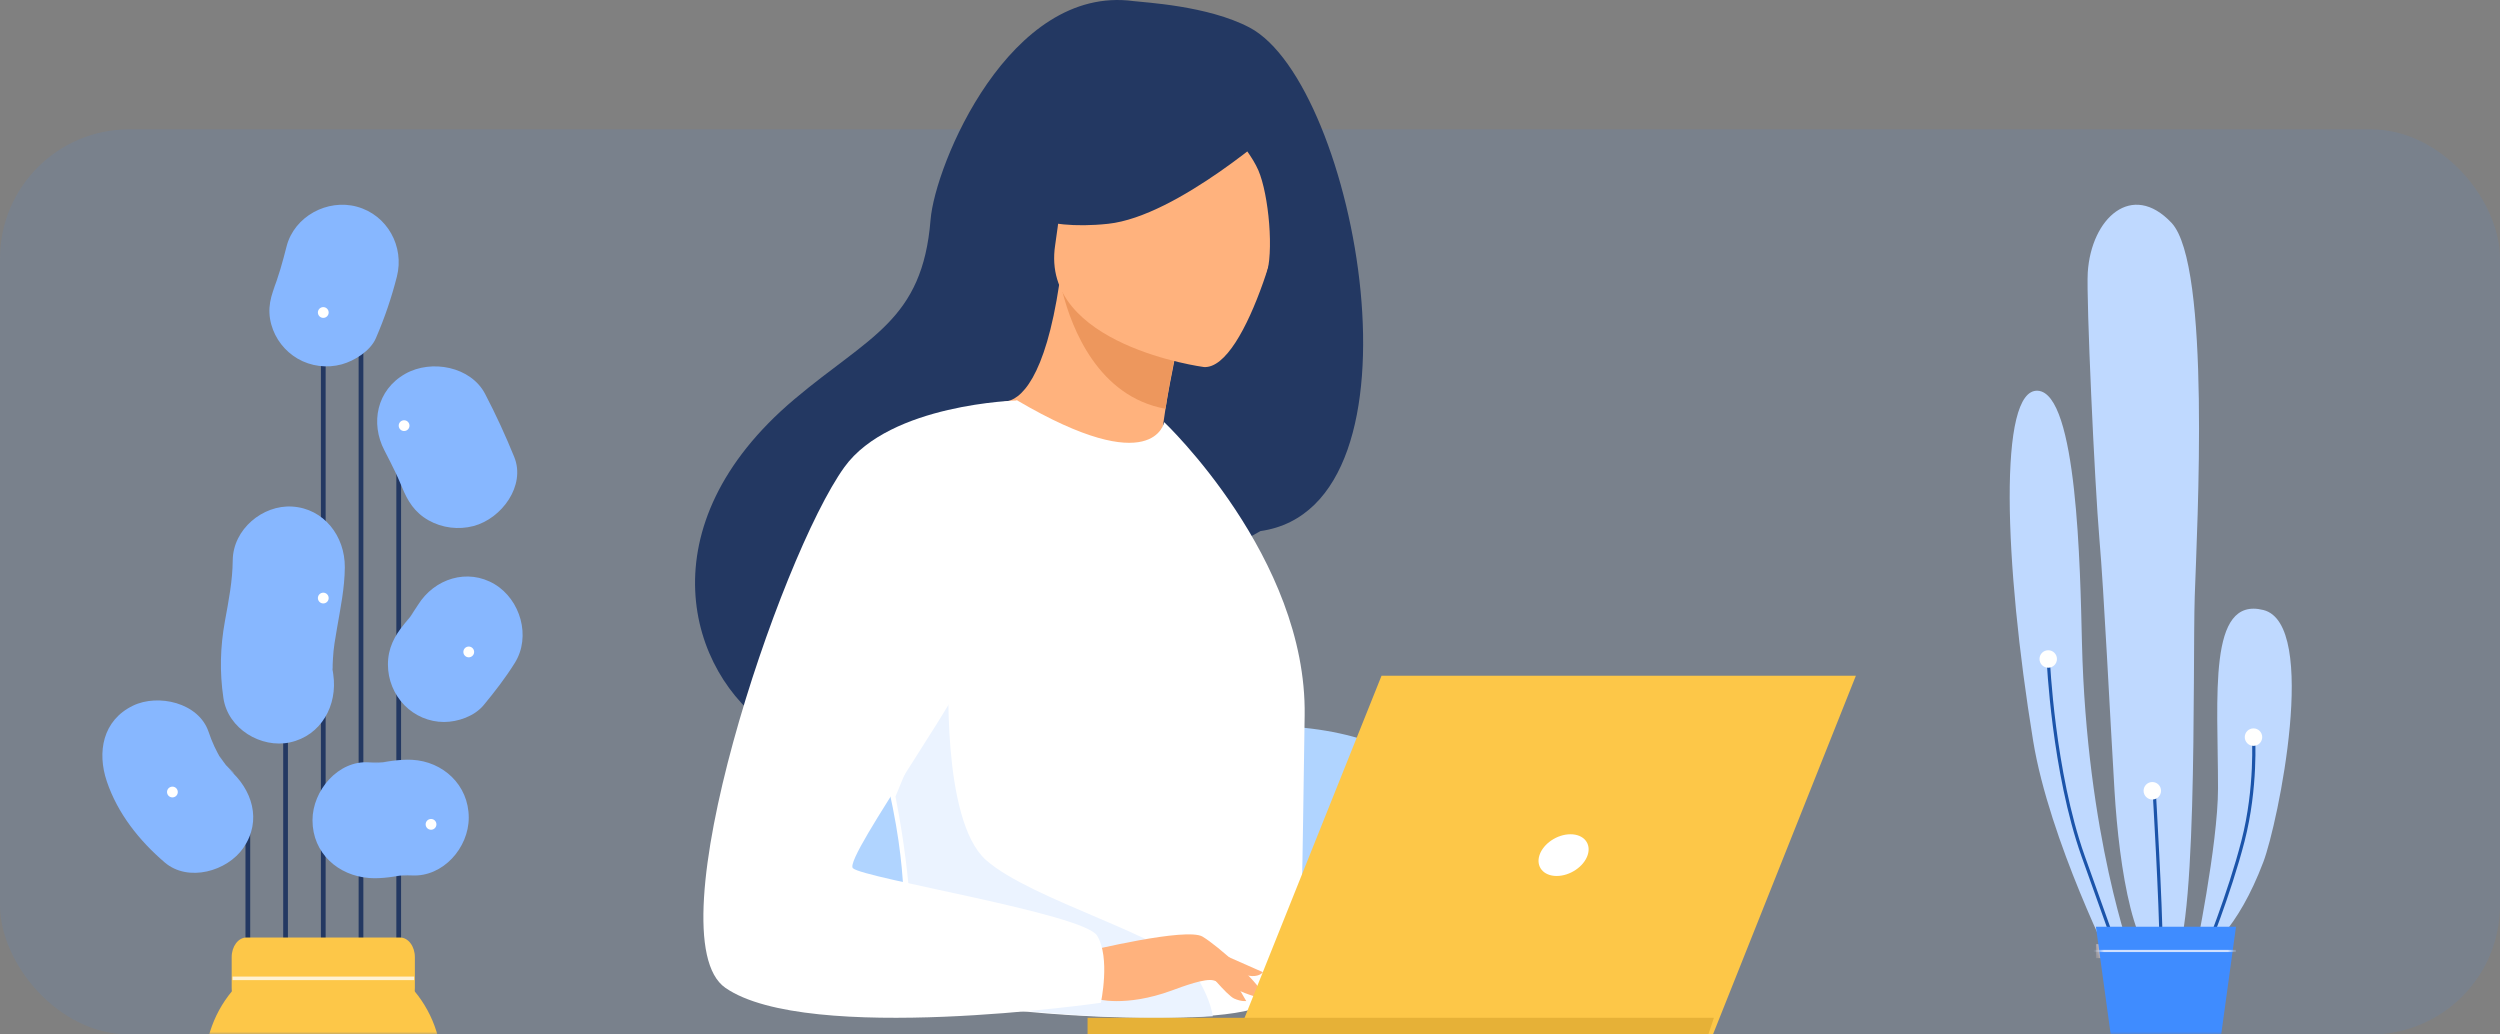 <svg width="464" height="192" viewBox="0 0 464 192" fill="none" xmlns="http://www.w3.org/2000/svg">
<rect x="0" y="0" width="464" height="192" fill="#808080" stroke="none"/>
<rect opacity="0.101" y="24" width="464" height="168" rx="24" fill="#3F8CFF"/>
<mask id="mask0_0_2831" style="mask-type:luminance" maskUnits="userSpaceOnUse" x="0" y="24" width="464" height="168">
<rect y="24" width="464" height="168" rx="24" fill="white"/>
</mask>
<g mask="url(#mask0_0_2831)">
<path fill-rule="evenodd" clip-rule="evenodd" d="M407.346 177.505C409.506 177.073 415.333 172.527 420.082 159.972C422.794 152.799 430.442 115.814 420.082 113.217C409.721 110.618 411.664 129.234 411.664 146.334C411.664 156.76 407.346 177.505 407.346 177.505Z" fill="#BFD9FF"/>
<path fill-rule="evenodd" clip-rule="evenodd" d="M402.598 179.237C408.047 178.872 406.915 123.606 407.346 110.618C407.779 97.63 410.369 49.144 403.03 41.352C395.691 33.559 388.137 40.486 387.489 50.551C387.181 55.323 388.784 90.055 389.647 100.012C390.511 109.969 391.59 132.481 392.453 146.768C393.317 161.054 396.122 179.67 402.598 179.237Z" fill="#BFD9FF"/>
<path fill-rule="evenodd" clip-rule="evenodd" d="M392.453 179.885C392.453 179.885 380.357 155.955 377.344 137.459C371.948 104.34 370.869 72.088 378.208 72.521C385.546 72.955 386.077 105.427 386.41 119.277C387.272 155.21 395.691 177.72 395.691 177.72L392.453 179.885Z" fill="#BFD9FF"/>
<path fill-rule="evenodd" clip-rule="evenodd" d="M393.468 178.905L394.028 178.702C393.986 178.583 389.724 166.721 386.906 158.789C381.375 143.213 380.456 122.502 380.449 122.295L379.852 122.32C379.861 122.528 380.783 143.326 386.345 158.989C389.163 166.924 393.425 178.786 393.468 178.905Z" fill="#1B54AA"/>
<path fill-rule="evenodd" clip-rule="evenodd" d="M400.789 175.557H401.385C401.385 168.166 400.101 146.535 400.09 146.316L399.495 146.353C399.507 146.57 400.789 168.183 400.789 175.557Z" fill="#1B54AA"/>
<path fill-rule="evenodd" clip-rule="evenodd" d="M409.456 177.294C409.502 177.183 414.027 166.12 416.593 156.15C419.165 146.154 418.551 136.668 418.544 136.573L417.949 136.615C417.956 136.708 418.563 146.102 416.016 156C413.46 165.93 408.951 176.956 408.907 177.066L409.456 177.294Z" fill="#1B54AA"/>
<path fill-rule="evenodd" clip-rule="evenodd" d="M397.849 146.769C397.849 147.665 398.575 148.391 399.468 148.391C400.362 148.391 401.088 147.665 401.088 146.769C401.088 145.871 400.362 145.145 399.468 145.145C398.575 145.145 397.849 145.871 397.849 146.769Z" fill="#FFFFFE"/>
<path fill-rule="evenodd" clip-rule="evenodd" d="M416.629 136.81C416.629 137.708 417.353 138.434 418.247 138.434C419.142 138.434 419.866 137.708 419.866 136.81C419.866 135.914 419.142 135.188 418.247 135.188C417.353 135.188 416.629 135.914 416.629 136.81Z" fill="#FFFFFE"/>
<path fill-rule="evenodd" clip-rule="evenodd" d="M378.532 122.307C378.532 123.205 379.256 123.931 380.15 123.931C381.043 123.931 381.769 123.205 381.769 122.307C381.769 121.411 381.043 120.685 380.15 120.685C379.256 120.685 378.532 121.411 378.532 122.307Z" fill="#FFFFFE"/>
<mask id="mask1_0_2831" style="mask-type:luminance" maskUnits="userSpaceOnUse" x="389" y="172" width="26" height="33">
<path fill-rule="evenodd" clip-rule="evenodd" d="M414.036 172.526H389.002L393.365 204.713H409.674L414.036 172.526Z" fill="white"/>
</mask>
<g mask="url(#mask1_0_2831)">
<path fill-rule="evenodd" clip-rule="evenodd" d="M389.002 177.83H414.036V175.231H389.002V177.83Z" fill="#FADFDC"/>
</g>
<path fill-rule="evenodd" clip-rule="evenodd" d="M415 172H389L393.531 205H410.469L415 172Z" fill="#3F8CFF"/>
<mask id="mask2_0_2831" style="mask-type:luminance" maskUnits="userSpaceOnUse" x="389" y="172" width="26" height="33">
<path fill-rule="evenodd" clip-rule="evenodd" d="M415 172H389L393.531 205H410.469L415 172Z" fill="white"/>
</mask>
<g mask="url(#mask2_0_2831)">
<path fill-rule="evenodd" clip-rule="evenodd" d="M385 176.702H415V176.298H385V176.702Z" fill="#CFE0FF"/>
</g>
<path fill-rule="evenodd" clip-rule="evenodd" d="M45.562 210H46.438V150H45.562V210Z" fill="#233862"/>
<path fill-rule="evenodd" clip-rule="evenodd" d="M59.561 201H60.439V50H59.561V201Z" fill="#233862"/>
<path fill-rule="evenodd" clip-rule="evenodd" d="M52.562 209H53.438V98H52.562V209Z" fill="#233862"/>
<path fill-rule="evenodd" clip-rule="evenodd" d="M73.561 192H74.439V77H73.561V192Z" fill="#233862"/>
<path fill-rule="evenodd" clip-rule="evenodd" d="M66.562 202H67.438V47H66.562V202Z" fill="#233862"/>
<path fill-rule="evenodd" clip-rule="evenodd" d="M38 198C38 185.849 47.851 176 60.001 176C72.151 176 82 185.849 82 198C82 210.151 72.151 220 60.001 220C47.851 220 38 210.151 38 198Z" fill="#FDC748"/>
<path fill-rule="evenodd" clip-rule="evenodd" d="M45.753 174H74.245C75.767 174 77 175.633 77 177.647V183.354C77 185.367 75.767 187 74.245 187H45.753C44.231 187 43 185.367 43 183.354V177.647C43 175.633 44.231 174 45.753 174Z" fill="#FDC748"/>
<path fill-rule="evenodd" clip-rule="evenodd" d="M43.158 181.909H76.869V181.252H43.158V181.909Z" fill="white" fill-opacity="0.758"/>
<path fill-rule="evenodd" clip-rule="evenodd" d="M53.189 45.734C52.47 48.544 51.719 51.335 50.625 54.028C50.981 53.188 51.338 52.348 51.695 51.508C51.607 51.713 51.517 51.919 51.428 52.124C50.245 54.858 49.529 57.257 50.358 60.255C51.089 62.893 52.864 65.18 55.236 66.562C57.689 67.989 60.677 68.375 63.416 67.626C65.796 66.975 68.737 65.14 69.761 62.775C71.39 59.011 72.648 55.309 73.661 51.344C75.087 45.773 71.903 39.91 66.247 38.363C60.754 36.86 54.615 40.161 53.189 45.734Z" fill="#87B7FF"/>
<path fill-rule="evenodd" clip-rule="evenodd" d="M19.819 145.007C21.832 150.987 25.838 156.012 30.57 160.068C34.922 163.798 42.186 161.707 45.169 157.368C48.669 152.281 46.811 146.487 42.471 142.766C44.769 144.737 42.37 142.508 41.932 141.999C41.544 141.548 39.671 138.724 41.196 141.139C40.151 139.484 39.337 137.688 38.714 135.835C36.886 130.399 29.331 128.719 24.682 130.972C19.049 133.703 17.996 139.586 19.819 145.007Z" fill="#87B7FF"/>
<path fill-rule="evenodd" clip-rule="evenodd" d="M43.194 104.015C43.162 107.834 42.427 111.537 41.746 115.279C40.875 120.076 40.747 124.716 41.465 129.562C42.316 135.313 48.499 138.936 53.813 137.788C59.614 136.534 62.703 130.896 61.853 125.153C61.672 123.808 61.632 123.603 61.737 124.535C61.725 123.771 61.745 123.008 61.797 122.245C61.885 120.341 62.229 118.446 62.553 116.574C63.201 112.819 63.967 109.138 63.999 105.308C64.05 99.503 60.113 94.379 54.229 94.018C48.785 93.681 43.244 98.202 43.194 104.015Z" fill="#87B7FF"/>
<path fill-rule="evenodd" clip-rule="evenodd" d="M71.353 83.603C72.087 85.006 72.797 86.42 73.48 87.847C73.777 88.467 74.061 89.094 74.346 89.72C73.046 86.856 74.347 89.77 74.589 90.365C75.658 92.998 76.938 95.104 79.561 96.582C82.058 97.99 85.103 98.369 87.894 97.631C93.133 96.244 97.596 90.123 95.449 84.834C93.829 80.846 92.031 76.927 90.032 73.102C87.385 68.039 80.076 66.642 75.234 69.37C69.914 72.368 68.706 78.537 71.353 83.603Z" fill="#87B7FF"/>
<path fill-rule="evenodd" clip-rule="evenodd" d="M77.584 112.266C76.848 113.443 76.058 114.579 75.227 115.686C75.77 114.966 76.311 114.247 76.854 113.528C76.267 114.295 75.664 115.051 75.049 115.796C73.204 118.024 72 120.325 72 123.336C72 126.153 73.105 128.885 75.049 130.876C76.991 132.868 79.657 134 82.405 134C84.964 134 88.055 132.941 89.764 130.876C91.829 128.38 93.832 125.791 95.553 123.03C98.611 118.127 96.566 111.289 91.821 108.44C86.78 105.414 80.631 107.377 77.584 112.266Z" fill="#87B7FF"/>
<path fill-rule="evenodd" clip-rule="evenodd" d="M68.524 162.96C70.985 163.148 73.442 162.628 75.868 162.288C74.936 162.415 74.003 162.543 73.07 162.67C74.21 162.52 75.326 162.423 76.476 162.482C82.21 162.778 87 157.377 87 151.751C87 145.678 82.204 141.314 76.476 141.019C74.022 140.893 71.571 141.412 69.152 141.746C70.085 141.619 71.018 141.491 71.949 141.362C70.801 141.508 69.681 141.585 68.524 141.496C62.796 141.059 58 146.71 58 152.229C58 158.409 62.806 162.523 68.524 162.96Z" fill="#87B7FF"/>
<path fill-rule="evenodd" clip-rule="evenodd" d="M61 58C61 58.552 60.552 59 60 59C59.448 59 59 58.552 59 58C59 57.448 59.448 57 60 57C60.552 57 61 57.448 61 58Z" fill="#FFFFFE"/>
<path fill-rule="evenodd" clip-rule="evenodd" d="M76 78.999C76 79.552 75.552 80 75 80C74.448 80 74 79.552 74 78.999C74 78.447 74.448 78 75 78C75.552 78 76 78.447 76 78.999Z" fill="#FFFFFE"/>
<path fill-rule="evenodd" clip-rule="evenodd" d="M61 111C61 111.552 60.553 112 60.001 112C59.448 112 59 111.552 59 111C59 110.448 59.448 110 60.001 110C60.553 110 61 110.448 61 111Z" fill="#FFFFFE"/>
<path fill-rule="evenodd" clip-rule="evenodd" d="M88 121C88 121.552 87.552 122 87 122C86.448 122 86 121.552 86 121C86 120.448 86.448 120 87 120C87.552 120 88 120.448 88 121Z" fill="#FFFFFE"/>
<path fill-rule="evenodd" clip-rule="evenodd" d="M81 153C81 153.552 80.553 154 80.001 154C79.448 154 79 153.552 79 153C79 152.448 79.448 152 80.001 152C80.553 152 81 152.448 81 153Z" fill="#FFFFFE"/>
<path fill-rule="evenodd" clip-rule="evenodd" d="M32.983 146.818C33.084 147.361 32.725 147.883 32.183 147.983C31.639 148.084 31.117 147.725 31.017 147.182C30.916 146.639 31.275 146.117 31.819 146.017C32.362 145.916 32.884 146.275 32.983 146.818Z" fill="#FFFFFE"/>
</g>
<path fill-rule="evenodd" clip-rule="evenodd" d="M139.85 182.863V146.345C139.85 139.921 152.882 134.71 168.949 134.71H234.751C250.824 134.71 263.85 139.921 263.85 146.345V184.258L139.85 182.863Z" fill="#B0D4FF"/>
<path fill-rule="evenodd" clip-rule="evenodd" d="M231.921 5.112C224.143 1.015 212.305 0.461 210.385 0.202C187.375 -2.899 173.526 30.631 172.712 40.794C171.21 59.521 161.331 62.376 147.432 74.101C119.553 97.621 127.726 124.947 142.97 135.098C152.12 141.193 168.239 135.098 168.239 135.098C168.465 135.256 212.328 110.508 233.948 98.567C266.362 93.944 251.74 15.552 231.921 5.112Z" fill="#233862"/>
<path fill-rule="evenodd" clip-rule="evenodd" d="M198.198 88.525C191.399 85.565 186.255 74.564 186.351 74.558C189.444 74.418 193.996 70.104 196.61 52.645L197.2 53.061L218.9 62.606C218.9 62.606 217.297 69.595 216.257 76.248C215.387 81.838 214.915 87.194 216.126 87.983C216.223 88.044 205.417 91.67 198.198 88.525Z" fill="#FFB27D"/>
<path fill-rule="evenodd" clip-rule="evenodd" d="M218.9 62.104C218.9 62.104 217.328 69.157 216.308 75.871C203.844 73.601 198.95 61.02 197.2 54.193L218.9 62.104Z" fill="#ED975D"/>
<path fill-rule="evenodd" clip-rule="evenodd" d="M195.836 45.506C198.669 26.913 196.653 13.87 216.2 15.645C235.747 17.426 238.432 25.076 239.02 31.508C239.608 37.94 231.417 68.683 223.432 68.121C223.432 68.121 193.003 64.099 195.836 45.506Z" fill="#FFB27D"/>
<path fill-rule="evenodd" clip-rule="evenodd" d="M205.669 41.537C192.778 42.907 187.9 38.6 187.9 38.6C187.9 38.6 195.495 32.038 200.068 21.446C201.413 18.324 204.772 15.779 208.05 15.484C217.251 14.657 234.183 14.687 237.5 23.18C237.5 23.18 218.553 40.167 205.669 41.537Z" fill="#233862"/>
<path fill-rule="evenodd" clip-rule="evenodd" d="M233.543 31.589C235.49 36.085 236.499 47.022 234.945 51.29C234.945 51.29 244.53 31.43 238.862 21.876C232.856 11.741 225.1 20.658 225.1 20.658C225.1 20.658 231.517 26.934 233.543 31.589Z" fill="#233862"/>
<path fill-rule="evenodd" clip-rule="evenodd" d="M235.249 186.05C233.642 187.421 229.137 188.241 223.211 188.625C204.566 189.852 171.797 186.813 170.551 183.407C166.249 171.621 169.288 167.958 165.702 149.911C165.324 147.993 164.862 145.913 164.321 143.649C161.327 131.256 158.418 127.041 169.029 107.126C178.653 89.09 187.919 73.806 188.821 74.336C214.21 89.238 216.075 78.351 216.075 78.351C216.075 78.351 242.59 103.463 242.144 132.789C241.237 192.907 241.896 180.341 235.249 186.05Z" fill="white"/>
<path fill-rule="evenodd" clip-rule="evenodd" d="M172.373 183.426C168.03 171.457 169.82 166.163 166.2 147.836L176.114 123.871C176.114 123.871 174.617 152.186 183.007 159.631C191.397 167.077 217.376 174.007 221.457 180.229C223.427 183.219 224.724 186.208 225.1 188.614C206.276 189.86 173.631 186.885 172.373 183.426Z" fill="#EBF3FF"/>
<path fill-rule="evenodd" clip-rule="evenodd" d="M201.85 176.539C201.85 176.539 220.235 172.053 223.199 173.839C226.164 175.631 233.411 182.143 234.324 184.411C235.232 186.679 227.719 182.687 225.273 181.97C223.695 181.507 219.524 183.089 217.467 183.842C208.788 187.018 203.473 185.387 203.473 185.387L201.85 176.539Z" fill="#FFB27D"/>
<path fill-rule="evenodd" clip-rule="evenodd" d="M156.722 86.693C144.759 103.271 121.035 173.916 134.634 183.344C149.948 193.952 204.32 186.117 204.32 186.117C204.32 186.117 206.13 177.714 203.614 173.643C201.093 169.578 160.184 163.012 158.296 161.135C156.408 159.259 181.896 124.538 181.896 118.908C181.896 113.278 188.821 74.322 188.821 74.322C188.821 74.322 165.216 74.915 156.722 86.693Z" fill="white"/>
<path fill-rule="evenodd" clip-rule="evenodd" d="M223.55 179.613C223.55 179.613 227.698 184.724 229.059 185.333C230.419 185.941 231.3 185.79 231.3 185.79L228.506 180.987L223.55 179.613Z" fill="#FFB27D"/>
<path fill-rule="evenodd" clip-rule="evenodd" d="M222 174.968L234.4 180.438C234.4 180.438 233.87 181.22 232.347 181.158C230.818 181.095 226.967 179.814 226.967 179.814L222 174.968Z" fill="#FFB27D"/>
<path fill-rule="evenodd" clip-rule="evenodd" d="M229.75 192H317.923L344.45 125.419H256.411L229.75 192Z" fill="#FDC748"/>
<path fill-rule="evenodd" clip-rule="evenodd" d="M318.1 188.903H201.85V192H317.069L318.1 188.903Z" fill="#E6B137"/>
<path fill-rule="evenodd" clip-rule="evenodd" d="M294.668 158.707C295.378 156.571 293.951 154.839 291.479 154.839C289.014 154.839 286.44 156.571 285.73 158.707C285.025 160.843 286.452 162.581 288.918 162.581C291.39 162.581 293.963 160.843 294.668 158.707Z" fill="white"/>
</svg>
